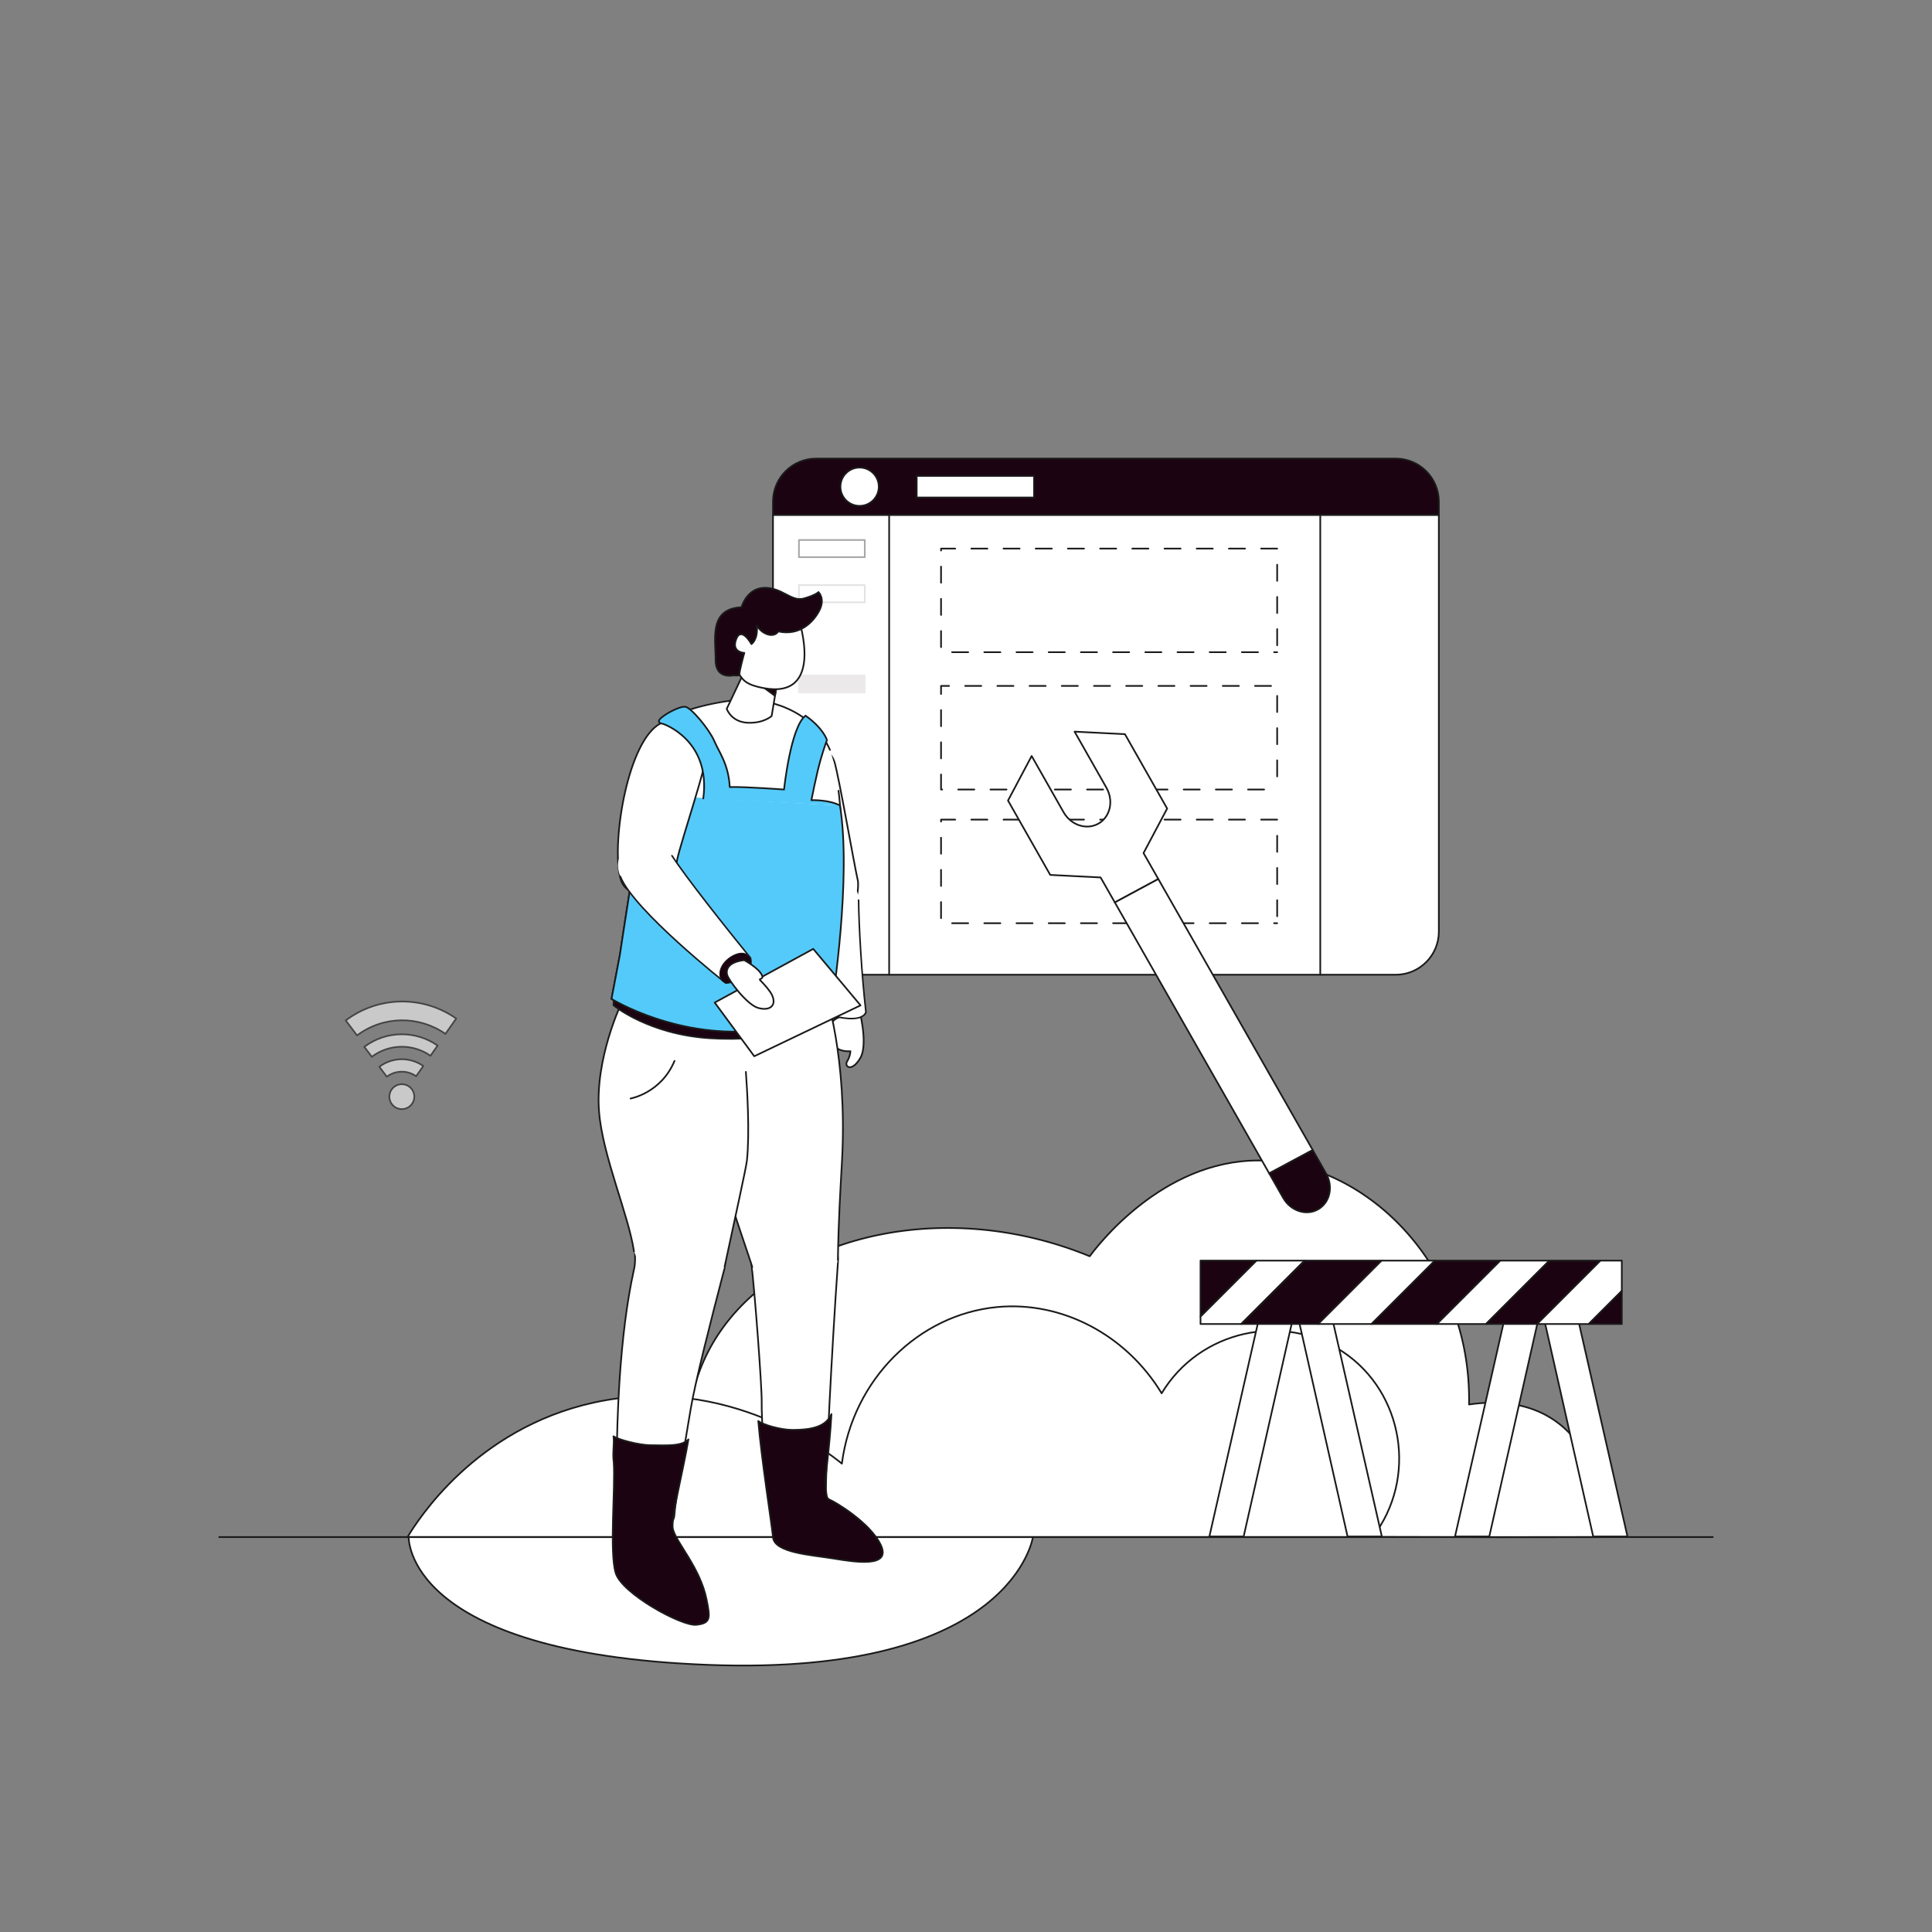  <svg xmlns="http://www.w3.org/2000/svg" xmlns:xlink="http://www.w3.org/1999/xlink" viewBox="0 0 1200 1200" width="1200" height="1200" preserveAspectRatio="xMidYMid meet" style="width: 100%; height: 100%; transform: translate3d(0px, 0px, 0px); content-visibility: visible;" id="Website Maintenance"><rect x="0" y="0" width="1200" height="1200" fill="#808080" stroke="none"/><defs><clipPath id="__lottie_element_2"><rect width="1200" height="1200" x="0" y="0"/></clipPath><clipPath id="__lottie_element_4"><path d="M0,0 L1200,0 L1200,1200 L0,1200z"/></clipPath><clipPath id="__lottie_element_8"><path d="M0,0 L546,0 L546,842 L0,842z"/></clipPath></defs><g clip-path="url(#__lottie_element_2)"><g clip-path="url(#__lottie_element_4)" transform="matrix(1,0,0,1,0,0)" opacity="1" style="display: block;"><g transform="matrix(1,0,0,1,0,0)" opacity="1" style="display: block;"><g opacity="1" transform="matrix(1,0,0,1,686.901,462.607)"><path fill="rgb(255,255,255)" fill-opacity="1" d=" M-206.788,-142.818 C-206.788,-142.818 -206.788,116.039 -206.788,116.039 C-206.788,130.829 -194.799,142.818 -180.01,142.818 C-180.01,142.818 180.008,142.818 180.008,142.818 C194.797,142.818 206.787,130.829 206.787,116.039 C206.787,116.039 206.787,-142.818 206.787,-142.818 C206.787,-142.818 -206.788,-142.818 -206.788,-142.818z"/><path stroke-linecap="round" stroke-linejoin="round" fill-opacity="0" stroke="rgb(26,26,26)" stroke-opacity="1" stroke-width="1.042" d=" M-206.788,-142.818 C-206.788,-142.818 -206.788,116.039 -206.788,116.039 C-206.788,130.829 -194.799,142.818 -180.01,142.818 C-180.01,142.818 180.008,142.818 180.008,142.818 C194.797,142.818 206.787,130.829 206.787,116.039 C206.787,116.039 206.787,-142.818 206.787,-142.818 C206.787,-142.818 -206.788,-142.818 -206.788,-142.818z"/></g><g opacity="1" transform="matrix(1,0,0,1,0,0)"><path fill="rgb(255,255,255)" fill-opacity="1" d=" M552.267,319.79 C552.267,319.79 552.267,605.425 552.267,605.425"/><path stroke-linecap="round" stroke-linejoin="round" fill-opacity="0" stroke="rgb(26,26,26)" stroke-opacity="1" stroke-width="1.042" d=" M552.267,319.79 C552.267,319.79 552.267,605.425 552.267,605.425"/></g><g opacity="1" transform="matrix(1,0,0,1,0,0)"><path fill="rgb(255,255,255)" fill-opacity="1" d=" M820.049,319.79 C820.049,319.79 820.049,605.425 820.049,605.425"/><path stroke-linecap="round" stroke-linejoin="round" fill-opacity="0" stroke="rgb(26,26,26)" stroke-opacity="1" stroke-width="1.042" d=" M820.049,319.79 C820.049,319.79 820.049,605.425 820.049,605.425"/></g><g opacity="1" transform="matrix(1,0,0,1,686.901,302.31)"><path fill="rgb(28,3,17)" fill-opacity="1" d=" M206.787,9.298 C206.787,-5.491 194.798,-17.48 180.009,-17.48 C180.009,-17.48 -180.009,-17.48 -180.009,-17.48 C-194.798,-17.48 -206.788,-5.491 -206.788,9.298 C-206.788,9.298 -206.788,17.48 -206.788,17.48 C-206.788,17.48 206.787,17.48 206.787,17.48 C206.787,17.48 206.787,9.298 206.787,9.298z"/><path stroke-linecap="round" stroke-linejoin="round" fill-opacity="0" stroke="rgb(26,26,26)" stroke-opacity="1" stroke-width="1.042" d=" M206.787,9.298 C206.787,-5.491 194.798,-17.48 180.009,-17.48 C180.009,-17.48 -180.009,-17.48 -180.009,-17.48 C-194.798,-17.48 -206.788,-5.491 -206.788,9.298 C-206.788,9.298 -206.788,17.48 -206.788,17.48 C-206.788,17.48 206.787,17.48 206.787,17.48 C206.787,17.48 206.787,9.298 206.787,9.298z"/></g><g opacity="1" transform="matrix(1,0,0,1,533.918,302.31)"><path fill="rgb(255,255,255)" fill-opacity="1" d=" M11.901,0 C11.901,-6.573 6.572,-11.901 0,-11.901 C-6.574,-11.901 -11.902,-6.573 -11.902,0 C-11.902,6.573 -6.574,11.901 0,11.901 C6.572,11.901 11.901,6.573 11.901,0z"/><path stroke-linecap="round" stroke-linejoin="round" fill-opacity="0" stroke="rgb(26,26,26)" stroke-opacity="1" stroke-width="1.042" d=" M11.901,0 C11.901,-6.573 6.572,-11.901 0,-11.901 C-6.574,-11.901 -11.902,-6.573 -11.902,0 C-11.902,6.573 -6.574,11.901 0,11.901 C6.572,11.901 11.901,6.573 11.901,0z"/></g><g opacity="1" transform="matrix(1,0,0,1,605.823,302.31)"><path fill="rgb(255,255,255)" fill-opacity="1" d=" M36.448,6.694 C36.448,6.694 -36.448,6.694 -36.448,6.694 C-36.448,6.694 -36.448,-6.694 -36.448,-6.694 C-36.448,-6.694 36.448,-6.694 36.448,-6.694 C36.448,-6.694 36.448,6.694 36.448,6.694z"/><path stroke-linecap="round" stroke-linejoin="round" fill-opacity="0" stroke="rgb(26,26,26)" stroke-opacity="1" stroke-width="1.042" d=" M36.448,6.694 C36.448,6.694 -36.448,6.694 -36.448,6.694 C-36.448,6.694 -36.448,-6.694 -36.448,-6.694 C-36.448,-6.694 36.448,-6.694 36.448,-6.694 C36.448,-6.694 36.448,6.694 36.448,6.694z"/></g></g><g transform="matrix(1,0,0,1,0,0)" opacity="1" style="display: block;"><g opacity="0.379" transform="matrix(1,0,0,1,516.687,340.741)"><path fill="rgb(255,255,255)" fill-opacity="1" d=" M20.456,5.331 C20.456,5.331 -20.456,5.331 -20.456,5.331 C-20.456,5.331 -20.456,-5.331 -20.456,-5.331 C-20.456,-5.331 20.456,-5.331 20.456,-5.331 C20.456,-5.331 20.456,5.331 20.456,5.331z"/><path stroke-linecap="round" stroke-linejoin="round" fill-opacity="0" stroke="rgb(26,26,26)" stroke-opacity="1" stroke-width="1.042" d=" M20.456,5.331 C20.456,5.331 -20.456,5.331 -20.456,5.331 C-20.456,5.331 -20.456,-5.331 -20.456,-5.331 C-20.456,-5.331 20.456,-5.331 20.456,-5.331 C20.456,-5.331 20.456,5.331 20.456,5.331z"/></g><g opacity="0.122" transform="matrix(1,0,0,1,516.687,368.759)"><path fill="rgb(255,255,255)" fill-opacity="1" d=" M20.456,5.331 C20.456,5.331 -20.456,5.331 -20.456,5.331 C-20.456,5.331 -20.456,-5.331 -20.456,-5.331 C-20.456,-5.331 20.456,-5.331 20.456,-5.331 C20.456,-5.331 20.456,5.331 20.456,5.331z"/><path stroke-linecap="round" stroke-linejoin="round" fill-opacity="0" stroke="rgb(26,26,26)" stroke-opacity="1" stroke-width="1.042" d=" M20.456,5.331 C20.456,5.331 -20.456,5.331 -20.456,5.331 C-20.456,5.331 -20.456,-5.331 -20.456,-5.331 C-20.456,-5.331 20.456,-5.331 20.456,-5.331 C20.456,-5.331 20.456,5.331 20.456,5.331z"/></g><g opacity="0.001" transform="matrix(1,0,0,1,516.687,396.777)"><path fill="rgb(255,255,255)" fill-opacity="1" d=" M20.456,5.331 C20.456,5.331 -20.456,5.331 -20.456,5.331 C-20.456,5.331 -20.456,-5.331 -20.456,-5.331 C-20.456,-5.331 20.456,-5.331 20.456,-5.331 C20.456,-5.331 20.456,5.331 20.456,5.331z"/><path stroke-linecap="round" stroke-linejoin="round" fill-opacity="0" stroke="rgb(26,26,26)" stroke-opacity="1" stroke-width="1.042" d=" M20.456,5.331 C20.456,5.331 -20.456,5.331 -20.456,5.331 C-20.456,5.331 -20.456,-5.331 -20.456,-5.331 C-20.456,-5.331 20.456,-5.331 20.456,-5.331 C20.456,-5.331 20.456,5.331 20.456,5.331z"/></g><g opacity="0.087" transform="matrix(1,0,0,1,516.687,424.795)"><path fill="rgb(28,3,17)" fill-opacity="1" d=" M20.456,5.331 C20.456,5.331 -20.456,5.331 -20.456,5.331 C-20.456,5.331 -20.456,-5.331 -20.456,-5.331 C-20.456,-5.331 20.456,-5.331 20.456,-5.331 C20.456,-5.331 20.456,5.331 20.456,5.331z"/><path stroke-linecap="round" stroke-linejoin="round" fill-opacity="0" stroke="rgb(26,26,26)" stroke-opacity="1" stroke-width="1.042" d=" M20.456,5.331 C20.456,5.331 -20.456,5.331 -20.456,5.331 C-20.456,5.331 -20.456,-5.331 -20.456,-5.331 C-20.456,-5.331 20.456,-5.331 20.456,-5.331 C20.456,-5.331 20.456,5.331 20.456,5.331z"/></g></g><g transform="matrix(1,0,0,1,0,0)" opacity="1" style="display: block;"><g opacity="1" transform="matrix(1,0,0,1,688.885,372.912)"><path stroke-linecap="round" stroke-linejoin="round" fill-opacity="0" stroke-dasharray=" 10" stroke-dashoffset="8.094" stroke="rgb(26,26,26)" stroke-opacity="1" stroke-width="1.042" d=" M104.385,32.171 C104.385,32.171 -104.385,32.171 -104.385,32.171 C-104.385,32.171 -104.385,-32.171 -104.385,-32.171 C-104.385,-32.171 104.385,-32.171 104.385,-32.171 C104.385,-32.171 104.385,32.171 104.385,32.171z"/></g><g opacity="1" transform="matrix(1,0,0,1,688.885,458.206)"><path stroke-linecap="round" stroke-linejoin="round" fill-opacity="0" stroke-dasharray=" 10" stroke-dashoffset="-8.094" stroke="rgb(26,26,26)" stroke-opacity="1" stroke-width="1.042" d=" M104.385,32.171 C104.385,32.171 -104.385,32.171 -104.385,32.171 C-104.385,32.171 -104.385,-32.171 -104.385,-32.171 C-104.385,-32.171 104.385,-32.171 104.385,-32.171 C104.385,-32.171 104.385,32.171 104.385,32.171z"/></g><g opacity="1" transform="matrix(1,0,0,1,688.885,541.251)"><path stroke-linecap="round" stroke-linejoin="round" fill-opacity="0" stroke-dasharray=" 10" stroke-dashoffset="8.094" stroke="rgb(26,26,26)" stroke-opacity="1" stroke-width="1.042" d=" M104.385,32.171 C104.385,32.171 -104.385,32.171 -104.385,32.171 C-104.385,32.171 -104.385,-32.171 -104.385,-32.171 C-104.385,-32.171 104.385,-32.171 104.385,-32.171 C104.385,-32.171 104.385,32.171 104.385,32.171z"/></g></g><g transform="matrix(1,0,0,1,0,0)" opacity="1" style="display: block;"><g opacity="1" transform="matrix(1,0,0,1,446.02,997.792)"><path fill="rgb(255,255,255)" fill-opacity="1" d=" M-192.193,-43.458 C-192.193,-43.458 195.63,-43.458 195.63,-43.458 C195.63,-43.458 183.599,43.458 -6.015,36.289 C-195.63,29.121 -192.193,-43.458 -192.193,-43.458z"/><path stroke-linecap="round" stroke-linejoin="round" fill-opacity="0" stroke="rgb(26,26,26)" stroke-opacity="1" stroke-width="1.042" d=" M-192.193,-43.458 C-192.193,-43.458 195.63,-43.458 195.63,-43.458 C195.63,-43.458 183.599,43.458 -6.015,36.289 C-195.63,29.121 -192.193,-43.458 -192.193,-43.458z"/></g><g opacity="1" transform="matrix(1,0,0,1,704.415,837.941)"><path fill="rgb(255,255,255)" fill-opacity="1" d=" M-266.917,115.219 C-270.513,106.126 -295.101,40.773 -254.98,-13.867 C-212.827,-71.275 -116.018,-94.008 -27.555,-57.644 C-23.491,-63.21 17.25,-117.316 77.363,-117.136 C142.059,-116.944 209.613,-53.927 208.038,34.4 C280.2,23.982 295.101,90.376 289.656,116.754 C136.783,117.316 -114.043,114.658 -266.917,115.219z"/><path stroke-linecap="round" stroke-linejoin="round" fill-opacity="0" stroke="rgb(26,26,26)" stroke-opacity="1" stroke-width="1.042" d=" M-266.917,115.219 C-270.513,106.126 -295.101,40.773 -254.98,-13.867 C-212.827,-71.275 -116.018,-94.008 -27.555,-57.644 C-23.491,-63.21 17.25,-117.316 77.363,-117.136 C142.059,-116.944 209.613,-53.927 208.038,34.4 C280.2,23.982 295.101,90.376 289.656,116.754 C136.783,117.316 -114.043,114.658 -266.917,115.219z"/></g><g opacity="1" transform="matrix(1,0,0,1,566.866,881.358)"><path fill="rgb(255,255,255)" fill-opacity="1" d=" M-313.747,73.337 C-313.747,73.337 285.697,73.337 285.697,73.337 C313.746,36.862 304.932,-16.283 267.565,-41.497 C230.421,-66.561 178.192,-55.164 154.655,-15.947 C132.577,-52.338 92.666,-73.337 52.458,-69.518 C3.81,-64.898 -37.181,-24.715 -43.969,27.733 C-51.615,21.421 -114.342,-28.577 -198.089,-10.179 C-271.788,6.013 -307.681,63.292 -313.747,73.337z"/><path stroke-linecap="round" stroke-linejoin="round" fill-opacity="0" stroke="rgb(26,26,26)" stroke-opacity="1" stroke-width="1.042" d=" M-313.747,73.337 C-313.747,73.337 285.697,73.337 285.697,73.337 C313.746,36.862 304.932,-16.283 267.565,-41.497 C230.421,-66.561 178.192,-55.164 154.655,-15.947 C132.577,-52.338 92.666,-73.337 52.458,-69.518 C3.81,-64.898 -37.181,-24.715 -43.969,27.733 C-51.615,21.421 -114.342,-28.577 -198.089,-10.179 C-271.788,6.013 -307.681,63.292 -313.747,73.337z"/></g><g opacity="1" transform="matrix(1,0,0,1,0,0)"><path stroke-linecap="round" stroke-linejoin="round" fill-opacity="0" stroke="rgb(26,26,26)" stroke-opacity="1" stroke-width="1.042" d=" M136.15,954.695 C136.15,954.695 1063.85,954.695 1063.85,954.695"/></g></g><g transform="matrix(1,0,0,1,0,0)" opacity="1" style="display: block;"><g opacity="1" transform="matrix(1,0,0,1,777.403,885.281)"><path fill="rgb(255,255,255)" fill-opacity="1" d=" M5.175,-69.052 C5.175,-69.052 -26.229,69.052 -26.229,69.052 C-26.229,69.052 -4.941,69.052 -4.941,69.052 C-4.941,69.052 26.229,-69.052 26.229,-69.052 C26.229,-69.052 5.175,-69.052 5.175,-69.052z"/><path stroke-linecap="round" stroke-linejoin="round" fill-opacity="0" stroke="rgb(26,26,26)" stroke-opacity="1" stroke-width="1.042" d=" M5.175,-69.052 C5.175,-69.052 -26.229,69.052 -26.229,69.052 C-26.229,69.052 -4.941,69.052 -4.941,69.052 C-4.941,69.052 26.229,-69.052 26.229,-69.052 C26.229,-69.052 5.175,-69.052 5.175,-69.052z"/></g><g opacity="1" transform="matrix(1,0,0,1,929.97,885.281)"><path fill="rgb(255,255,255)" fill-opacity="1" d=" M5.176,-69.052 C5.176,-69.052 -26.229,69.052 -26.229,69.052 C-26.229,69.052 -4.94,69.052 -4.94,69.052 C-4.94,69.052 26.229,-69.052 26.229,-69.052 C26.229,-69.052 5.176,-69.052 5.176,-69.052z"/><path stroke-linecap="round" stroke-linejoin="round" fill-opacity="0" stroke="rgb(26,26,26)" stroke-opacity="1" stroke-width="1.042" d=" M5.176,-69.052 C5.176,-69.052 -26.229,69.052 -26.229,69.052 C-26.229,69.052 -4.94,69.052 -4.94,69.052 C-4.94,69.052 26.229,-69.052 26.229,-69.052 C26.229,-69.052 5.176,-69.052 5.176,-69.052z"/></g><g opacity="1" transform="matrix(1,0,0,1,984.615,885.281)"><path fill="rgb(255,255,255)" fill-opacity="1" d=" M-5.176,-69.052 C-5.176,-69.052 26.229,69.052 26.229,69.052 C26.229,69.052 4.94,69.052 4.94,69.052 C4.94,69.052 -26.229,-69.052 -26.229,-69.052 C-26.229,-69.052 -5.176,-69.052 -5.176,-69.052z"/><path stroke-linecap="round" stroke-linejoin="round" fill-opacity="0" stroke="rgb(26,26,26)" stroke-opacity="1" stroke-width="1.042" d=" M-5.176,-69.052 C-5.176,-69.052 26.229,69.052 26.229,69.052 C26.229,69.052 4.94,69.052 4.94,69.052 C4.94,69.052 -26.229,-69.052 -26.229,-69.052 C-26.229,-69.052 -5.176,-69.052 -5.176,-69.052z"/></g><g opacity="1" transform="matrix(1,0,0,1,832.048,885.281)"><path fill="rgb(255,255,255)" fill-opacity="1" d=" M-5.176,-69.052 C-5.176,-69.052 26.229,69.052 26.229,69.052 C26.229,69.052 4.94,69.052 4.94,69.052 C4.94,69.052 -26.229,-69.052 -26.229,-69.052 C-26.229,-69.052 -5.176,-69.052 -5.176,-69.052z"/><path stroke-linecap="round" stroke-linejoin="round" fill-opacity="0" stroke="rgb(26,26,26)" stroke-opacity="1" stroke-width="1.042" d=" M-5.176,-69.052 C-5.176,-69.052 26.229,69.052 26.229,69.052 C26.229,69.052 4.94,69.052 4.94,69.052 C4.94,69.052 -26.229,-69.052 -26.229,-69.052 C-26.229,-69.052 -5.176,-69.052 -5.176,-69.052z"/></g><g opacity="1" transform="matrix(1,0,0,1,763.053,800.387)"><path fill="rgb(28,3,17)" fill-opacity="1" d=" M-17.386,-17.387 C-17.386,-17.387 -17.386,17.387 -17.386,17.387 C-17.386,17.387 17.386,-17.387 17.386,-17.387 C17.386,-17.387 -17.386,-17.387 -17.386,-17.387z"/><path stroke-linecap="round" stroke-linejoin="round" fill-opacity="0" stroke="rgb(26,26,26)" stroke-opacity="1" stroke-width="1.042" d=" M-17.386,-17.387 C-17.386,-17.387 -17.386,17.387 -17.386,17.387 C-17.386,17.387 17.386,-17.387 17.386,-17.387 C17.386,-17.387 -17.386,-17.387 -17.386,-17.387z"/></g><g opacity="1" transform="matrix(1,0,0,1,778.001,802.687)"><path fill="rgb(255,255,255)" fill-opacity="1" d=" M2.44,-19.687 C2.44,-19.687 -32.333,15.088 -32.333,15.088 C-32.333,15.088 -32.333,19.687 -32.333,19.687 C-32.333,19.687 -7.039,19.687 -7.039,19.687 C-7.039,19.687 32.333,-19.687 32.333,-19.687 C32.333,-19.687 2.44,-19.687 2.44,-19.687z"/><path stroke-linecap="round" stroke-linejoin="round" fill-opacity="0" stroke="rgb(26,26,26)" stroke-opacity="1" stroke-width="1.042" d=" M2.44,-19.687 C2.44,-19.687 -32.333,15.088 -32.333,15.088 C-32.333,15.088 -32.333,19.687 -32.333,19.687 C-32.333,19.687 -7.039,19.687 -7.039,19.687 C-7.039,19.687 32.333,-19.687 32.333,-19.687 C32.333,-19.687 2.44,-19.687 2.44,-19.687z"/></g><g opacity="1" transform="matrix(1,0,0,1,814.527,802.687)"><path fill="rgb(28,3,17)" fill-opacity="1" d=" M-4.193,-19.687 C-4.193,-19.687 -43.565,19.687 -43.565,19.687 C-43.565,19.687 4.193,19.687 4.193,19.687 C4.193,19.687 43.565,-19.687 43.565,-19.687 C43.565,-19.687 -4.193,-19.687 -4.193,-19.687z"/><path stroke-linecap="round" stroke-linejoin="round" fill-opacity="0" stroke="rgb(26,26,26)" stroke-opacity="1" stroke-width="1.042" d=" M-4.193,-19.687 C-4.193,-19.687 -43.565,19.687 -43.565,19.687 C-43.565,19.687 4.193,19.687 4.193,19.687 C4.193,19.687 43.565,-19.687 43.565,-19.687 C43.565,-19.687 -4.193,-19.687 -4.193,-19.687z"/></g><g opacity="1" transform="matrix(1,0,0,1,854.993,802.687)"><path fill="rgb(255,255,255)" fill-opacity="1" d=" M3.099,-19.687 C3.099,-19.687 -36.273,19.687 -36.273,19.687 C-36.273,19.687 -3.1,19.687 -3.1,19.687 C-3.1,19.687 36.273,-19.687 36.273,-19.687 C36.273,-19.687 3.099,-19.687 3.099,-19.687z"/><path stroke-linecap="round" stroke-linejoin="round" fill-opacity="0" stroke="rgb(26,26,26)" stroke-opacity="1" stroke-width="1.042" d=" M3.099,-19.687 C3.099,-19.687 -36.273,19.687 -36.273,19.687 C-36.273,19.687 -3.1,19.687 -3.1,19.687 C-3.1,19.687 36.273,-19.687 36.273,-19.687 C36.273,-19.687 3.099,-19.687 3.099,-19.687z"/></g><g opacity="1" transform="matrix(1,0,0,1,927.357,802.687)"><path fill="rgb(255,255,255)" fill-opacity="1" d=" M4.376,-19.687 C4.376,-19.687 -34.997,19.687 -34.997,19.687 C-34.997,19.687 -4.374,19.687 -4.374,19.687 C-4.374,19.687 34.997,-19.687 34.997,-19.687 C34.997,-19.687 4.376,-19.687 4.376,-19.687z"/><path stroke-linecap="round" stroke-linejoin="round" fill-opacity="0" stroke="rgb(26,26,26)" stroke-opacity="1" stroke-width="1.042" d=" M4.376,-19.687 C4.376,-19.687 -34.997,19.687 -34.997,19.687 C-34.997,19.687 -4.374,19.687 -4.374,19.687 C-4.374,19.687 34.997,-19.687 34.997,-19.687 C34.997,-19.687 4.376,-19.687 4.376,-19.687z"/></g><g opacity="1" transform="matrix(1,0,0,1,958.527,802.687)"><path fill="rgb(28,3,17)" fill-opacity="1" d=" M35.545,-19.687 C35.545,-19.687 3.828,-19.687 3.828,-19.687 C3.828,-19.687 -35.544,19.687 -35.544,19.687 C-35.544,19.687 -3.827,19.687 -3.827,19.687 C-3.827,19.687 35.545,-19.687 35.545,-19.687z"/><path stroke-linecap="round" stroke-linejoin="round" fill-opacity="0" stroke="rgb(26,26,26)" stroke-opacity="1" stroke-width="1.042" d=" M35.545,-19.687 C35.545,-19.687 3.828,-19.687 3.828,-19.687 C3.828,-19.687 -35.544,19.687 -35.544,19.687 C-35.544,19.687 -3.827,19.687 -3.827,19.687 C-3.827,19.687 35.545,-19.687 35.545,-19.687z"/></g><g opacity="1" transform="matrix(1,0,0,1,981.014,802.687)"><path fill="rgb(255,255,255)" fill-opacity="1" d=" M26.315,-19.687 C26.315,-19.687 13.057,-19.687 13.057,-19.687 C13.057,-19.687 -26.315,19.687 -26.315,19.687 C-26.315,19.687 5.766,19.687 5.766,19.687 C5.766,19.687 26.315,-0.862 26.315,-0.862 C26.315,-0.862 26.315,-19.687 26.315,-19.687z"/><path stroke-linecap="round" stroke-linejoin="round" fill-opacity="0" stroke="rgb(26,26,26)" stroke-opacity="1" stroke-width="1.042" d=" M26.315,-19.687 C26.315,-19.687 13.057,-19.687 13.057,-19.687 C13.057,-19.687 -26.315,19.687 -26.315,19.687 C-26.315,19.687 5.766,19.687 5.766,19.687 C5.766,19.687 26.315,-0.862 26.315,-0.862 C26.315,-0.862 26.315,-19.687 26.315,-19.687z"/></g><g opacity="1" transform="matrix(1,0,0,1,997.054,812.099)"><path fill="rgb(28,3,17)" fill-opacity="1" d=" M10.274,-10.274 C10.274,-10.274 -10.274,10.274 -10.274,10.274 C-10.274,10.274 10.274,10.274 10.274,10.274 C10.274,10.274 10.274,-10.274 10.274,-10.274z"/><path stroke-linecap="round" stroke-linejoin="round" fill-opacity="0" stroke="rgb(26,26,26)" stroke-opacity="1" stroke-width="1.042" d=" M10.274,-10.274 C10.274,-10.274 -10.274,10.274 -10.274,10.274 C-10.274,10.274 10.274,10.274 10.274,10.274 C10.274,10.274 10.274,-10.274 10.274,-10.274z"/></g><g opacity="1" transform="matrix(1,0,0,1,891.813,802.687)"><path fill="rgb(28,3,17)" fill-opacity="1" d=" M-0.546,-19.687 C-0.546,-19.687 -39.919,19.687 -39.919,19.687 C-39.919,19.687 0.547,19.687 0.547,19.687 C0.547,19.687 39.919,-19.687 39.919,-19.687 C39.919,-19.687 -0.546,-19.687 -0.546,-19.687z"/><path stroke-linecap="round" stroke-linejoin="round" fill-opacity="0" stroke="rgb(26,26,26)" stroke-opacity="1" stroke-width="1.042" d=" M-0.546,-19.687 C-0.546,-19.687 -39.919,19.687 -39.919,19.687 C-39.919,19.687 0.547,19.687 0.547,19.687 C0.547,19.687 39.919,-19.687 39.919,-19.687 C39.919,-19.687 -0.546,-19.687 -0.546,-19.687z"/></g></g><g transform="matrix(1,0,0,1,0,0)" opacity="1" style="display: block;"><g opacity="0.577" transform="matrix(1,0,0,1,249.051,630.666)"><path fill="rgb(255,255,255)" fill-opacity="1" d=" M34.31,1.959 C34.31,1.959 27.611,11.518 27.611,11.518 C11.488,0.207 -10.694,-0.02 -27.288,12.473 C-27.288,12.473 -34.309,3.147 -34.309,3.147 C-13.568,-12.473 14.158,-12.186 34.31,1.959z"/><path stroke-linecap="round" stroke-linejoin="round" fill-opacity="0" stroke="rgb(26,26,26)" stroke-opacity="1" stroke-width="1.042" d=" M34.31,1.959 C34.31,1.959 27.611,11.518 27.611,11.518 C11.488,0.207 -10.694,-0.02 -27.288,12.473 C-27.288,12.473 -34.309,3.147 -34.309,3.147 C-13.568,-12.473 14.158,-12.186 34.31,1.959z"/></g><g opacity="0.577" transform="matrix(1,0,0,1,249.051,648.122)"><path fill="rgb(255,255,255)" fill-opacity="1" d=" M22.771,1.299 C22.771,1.299 18.324,7.643 18.324,7.643 C7.624,0.137 -7.098,-0.013 -18.111,8.277 C-18.111,8.277 -22.77,2.088 -22.77,2.088 C-9.004,-8.278 9.397,-8.088 22.771,1.299z"/><path stroke-linecap="round" stroke-linejoin="round" fill-opacity="0" stroke="rgb(26,26,26)" stroke-opacity="1" stroke-width="1.042" d=" M22.771,1.299 C22.771,1.299 18.324,7.643 18.324,7.643 C7.624,0.137 -7.098,-0.013 -18.111,8.277 C-18.111,8.277 -22.77,2.088 -22.77,2.088 C-9.004,-8.278 9.397,-8.088 22.771,1.299z"/></g><g opacity="0.577" transform="matrix(1,0,0,1,249.265,662.575)"><path fill="rgb(255,255,255)" fill-opacity="1" d=" M13.663,-0.461 C13.663,-0.461 9.212,5.891 9.212,5.891 C3.864,2.134 -3.497,2.06 -9.003,6.206 C-9.003,6.206 -13.663,0.015 -13.663,0.015 C-5.403,-6.205 5.639,-6.091 13.663,-0.461z"/><path stroke-linecap="round" stroke-linejoin="round" fill-opacity="0" stroke="rgb(26,26,26)" stroke-opacity="1" stroke-width="1.042" d=" M13.663,-0.461 C13.663,-0.461 9.212,5.891 9.212,5.891 C3.864,2.134 -3.497,2.06 -9.003,6.206 C-9.003,6.206 -13.663,0.015 -13.663,0.015 C-5.403,-6.205 5.639,-6.091 13.663,-0.461z"/></g><g opacity="0.577" transform="matrix(1,0,0,1,249.442,680.921)"><path fill="rgb(255,255,255)" fill-opacity="1" d=" M7.55,2.505 C7.089,4.017 6.163,5.401 4.802,6.426 C3.441,7.45 1.855,7.96 0.275,7.984 C-2.119,8.026 -4.496,6.957 -6.047,4.897 C-6.55,4.229 -6.928,3.508 -7.185,2.758 C-8.251,-0.331 -7.273,-3.879 -4.52,-5.952 C-4.52,-5.952 -4.518,-5.952 -4.518,-5.952 C-1.765,-8.025 1.916,-7.986 4.59,-6.109 C5.238,-5.655 5.828,-5.094 6.331,-4.425 C7.882,-2.365 8.251,0.215 7.55,2.505z"/><path stroke-linecap="round" stroke-linejoin="round" fill-opacity="0" stroke="rgb(26,26,26)" stroke-opacity="1" stroke-width="1.042" d=" M7.55,2.505 C7.089,4.017 6.163,5.401 4.802,6.426 C3.441,7.45 1.855,7.96 0.275,7.984 C-2.119,8.026 -4.496,6.957 -6.047,4.897 C-6.55,4.229 -6.928,3.508 -7.185,2.758 C-8.251,-0.331 -7.273,-3.879 -4.52,-5.952 C-4.52,-5.952 -4.518,-5.952 -4.518,-5.952 C-1.765,-8.025 1.916,-7.986 4.59,-6.109 C5.238,-5.655 5.828,-5.094 6.331,-4.425 C7.882,-2.365 8.251,0.215 7.55,2.505z"/></g></g><g transform="matrix(1,0.025,-0.025,1,18.926,-20.1)" opacity="1" style="display: block;"><g opacity="1" transform="matrix(1,0,0,1,669.168,510.73)"><path fill="rgb(255,255,255)" fill-opacity="1" d=" M35.476,21.615 C35.476,21.615 49.456,-6.398 49.456,-6.398 C49.456,-6.398 22.096,-51.907 22.096,-51.907 C22.096,-51.907 -9.203,-52.698 -9.203,-52.698 C-9.203,-52.698 11.454,-18.339 11.454,-18.339 C12.782,-16.131 13.591,-13.766 13.914,-11.411 C14.762,-5.239 12.268,0.871 7.021,4.027 C1.768,7.184 -4.795,6.518 -9.848,2.874 C-11.776,1.485 -13.485,-0.339 -14.813,-2.547 C-14.813,-2.547 -35.469,-36.906 -35.469,-36.906 C-35.469,-36.906 -49.456,-8.889 -49.456,-8.889 C-49.456,-8.889 -22.094,36.619 -22.094,36.619 C-22.094,36.619 9.208,37.407 9.208,37.407 C9.208,37.407 18.433,52.698 18.433,52.698 C18.433,52.698 45.052,37.488 45.052,37.488 C45.052,37.488 35.476,21.615 35.476,21.615z"/><path stroke-linecap="round" stroke-linejoin="round" fill-opacity="0" stroke="rgb(26,26,26)" stroke-opacity="1" stroke-width="1.042" d=" M35.476,21.615 C35.476,21.615 49.456,-6.398 49.456,-6.398 C49.456,-6.398 22.096,-51.907 22.096,-51.907 C22.096,-51.907 -9.203,-52.698 -9.203,-52.698 C-9.203,-52.698 11.454,-18.339 11.454,-18.339 C12.782,-16.131 13.591,-13.766 13.914,-11.411 C14.762,-5.239 12.268,0.871 7.021,4.027 C1.768,7.184 -4.795,6.518 -9.848,2.874 C-11.776,1.485 -13.485,-0.339 -14.813,-2.547 C-14.813,-2.547 -35.469,-36.906 -35.469,-36.906 C-35.469,-36.906 -49.456,-8.889 -49.456,-8.889 C-49.456,-8.889 -22.094,36.619 -22.094,36.619 C-22.094,36.619 9.208,37.407 9.208,37.407 C9.208,37.407 18.433,52.698 18.433,52.698 C18.433,52.698 45.052,37.488 45.052,37.488 C45.052,37.488 35.476,21.615 35.476,21.615z"/></g><g opacity="1" transform="matrix(1,0,0,1,750.945,638.722)"><path fill="rgb(255,255,255)" fill-opacity="1" d=" M-36.724,-90.504 C-36.724,-90.504 -63.343,-75.294 -63.343,-75.294 C-63.343,-75.294 36.691,90.504 36.691,90.504 C36.691,90.504 63.343,75.35 63.343,75.35 C63.343,75.35 -36.724,-90.504 -36.724,-90.504z"/><path stroke-linecap="round" stroke-linejoin="round" fill-opacity="0" stroke="rgb(26,26,26)" stroke-opacity="1" stroke-width="1.042" d=" M-36.724,-90.504 C-36.724,-90.504 -63.343,-75.294 -63.343,-75.294 C-63.343,-75.294 36.691,90.504 36.691,90.504 C36.691,90.504 63.343,75.35 63.343,75.35 C63.343,75.35 -36.724,-90.504 -36.724,-90.504z"/></g><g opacity="1" transform="matrix(1,0,0,1,807.696,734.617)"><path fill="rgb(28,3,17)" fill-opacity="1" d=" M6.592,-20.545 C6.592,-20.545 -20.06,-5.391 -20.06,-5.391 C-20.06,-5.391 -11.012,9.608 -11.012,9.608 C-6.208,17.598 3.565,20.545 10.822,16.182 C18.074,11.821 20.06,1.806 15.256,-6.185 C15.256,-6.185 6.592,-20.545 6.592,-20.545z"/><path stroke-linecap="round" stroke-linejoin="round" fill-opacity="0" stroke="rgb(26,26,26)" stroke-opacity="1" stroke-width="1.042" d=" M6.592,-20.545 C6.592,-20.545 -20.06,-5.391 -20.06,-5.391 C-20.06,-5.391 -11.012,9.608 -11.012,9.608 C-6.208,17.598 3.565,20.545 10.822,16.182 C18.074,11.821 20.06,1.806 15.256,-6.185 C15.256,-6.185 6.592,-20.545 6.592,-20.545z"/></g></g></g><g clip-path="url(#__lottie_element_8)" transform="matrix(1,0,0,1,183,233)" opacity="1" style="display: block;"><g transform="matrix(-0.535,0.845,-0.845,-0.535,1051.474,171.738)" opacity="1" style="display: block;"><g opacity="1" transform="matrix(1,0,0,1,579.824,470.631)"><path fill="rgb(255,255,255)" fill-opacity="1" d=" M-18.475,3.822 C-18.475,3.822 -2.514,-13.881 7.981,-14.191 C18.475,-14.5 17.825,-8.43 13.994,-8.375 C10.163,-8.32 7.598,-6.72 7.598,-6.72 C7.598,-6.72 14.154,1.251 7.615,7.875 C1.076,14.5 -3.372,12.67 -6.497,10.487 C-7.396,12.362 -9.924,14.246 -9.924,14.246 C-9.924,14.246 -18.475,3.822 -18.475,3.822z"/><path stroke-linecap="round" stroke-linejoin="round" fill-opacity="0" stroke="rgb(26,26,26)" stroke-opacity="1" stroke-width="1.042" d=" M-18.475,3.822 C-18.475,3.822 -2.514,-13.881 7.981,-14.191 C18.475,-14.5 17.825,-8.43 13.994,-8.375 C10.163,-8.32 7.598,-6.72 7.598,-6.72 C7.598,-6.72 14.154,1.251 7.615,7.875 C1.076,14.5 -3.372,12.67 -6.497,10.487 C-7.396,12.362 -9.924,14.246 -9.924,14.246 C-9.924,14.246 -18.475,3.822 -18.475,3.822z"/></g></g><g transform="matrix(0.938,0.346,-0.346,0.938,48.822,-347.755)" opacity="1" style="display: block;"><g opacity="1" transform="matrix(1,0,0,1,479.049,496.53)"><path fill="rgb(255,255,255)" fill-opacity="1" d=" M-37.533,-36.044 C-34.013,-58.935 -11.968,-50.913 -6.725,-43.975 C-0.792,-36.124 26.272,10.726 32.72,20.647 C42.028,41.512 24.624,59.002 9.372,48.214 C-9.487,36.274 -40.852,-14.463 -37.533,-36.044z"/><path stroke-linecap="round" stroke-linejoin="round" fill-opacity="0" stroke="rgb(26,26,26)" stroke-opacity="1" stroke-width="1.042" d=" M-37.533,-36.044 C-34.013,-58.935 -11.968,-50.913 -6.725,-43.975 C-0.792,-36.124 26.272,10.726 32.72,20.647 C42.028,41.512 24.624,59.002 9.372,48.214 C-9.487,36.274 -40.852,-14.463 -37.533,-36.044z"/></g></g><g transform="matrix(-0.456,0.89,-0.89,-0.456,1032.129,118.45)" opacity="1" style="display: block;"><g opacity="1" transform="matrix(1,0,0,1,526.935,509.652)"><path fill="rgb(255,255,255)" fill-opacity="1" d=" M-31.262,2.488 C-17.185,-4.944 8.697,-19.735 28.349,-32.843 C37.541,-33.822 39.647,-17.435 39.647,-17.435 C39.647,-17.435 -0.655,28.498 -21.741,37.402 C-37.452,44.037 -48.522,11.601 -31.262,2.488z"/></g><g opacity="1" transform="matrix(1,0,0,1,535.565,506.942)"><path stroke-linecap="round" stroke-linejoin="round" fill-opacity="0" stroke="rgb(26,26,26)" stroke-opacity="1" stroke-width="0.959" d=" M-39.892,5.198 C-25.782,-2.17 0.495,-17.588 20.147,-30.696 C27.672,-30.944 31.017,-14.726 31.017,-14.726 C31.017,-14.726 -10.175,32.636 -31.267,40.216"/></g></g><g transform="matrix(1,0.027,-0.027,1,-131.33,-248.8)" opacity="1" style="display: block;"><g opacity="1" transform="matrix(1,0,0,1,460.234,853.424)"><path fill="rgb(255,255,255)" fill-opacity="1" d=" M-24.107,-66.072 C-21.332,-47.628 -15.185,12.881 -15.185,21.342 C-15.185,30.656 -11.616,67.7 -10.046,77.19 C-5.642,103.816 27.004,100.886 26.108,70.066 C25.915,63.415 27.236,-8.419 29.798,-66.797 C29.798,-103.816 -29.798,-102.731 -24.107,-66.072z"/><path stroke-linecap="round" stroke-linejoin="round" fill-opacity="0" stroke="rgb(26,26,26)" stroke-opacity="1" stroke-width="1.042" d=" M-24.107,-66.072 C-21.332,-47.628 -15.185,12.881 -15.185,21.342 C-15.185,30.656 -11.616,67.7 -10.046,77.19 C-5.642,103.816 27.004,100.886 26.108,70.066 C25.915,63.415 27.236,-8.419 29.798,-66.797 C29.798,-103.816 -29.798,-102.731 -24.107,-66.072z"/></g></g><g transform="matrix(1,-0.027,0.027,1,-173.848,-223.698)" opacity="1" style="display: block;"><g opacity="1" transform="matrix(1,0,0,1,454.979,719.018)"><path fill="rgb(255,255,255)" fill-opacity="1" d=" M35.054,67.609 C36.216,41.144 37.632,26.265 39.279,6.024 C44.556,-58.864 31.517,-99.844 31.517,-99.844 C31.517,-99.844 -23.635,-95.343 -23.635,-95.343 C-23.635,-95.343 -36.781,-93.789 -36.781,-93.789 C-36.781,-93.789 -44.556,-30.113 -32.75,20.618 C-29.395,35.032 -17.592,71.814 -17.313,73.674 C-10.642,94.86 25.044,99.844 35.054,67.609z"/></g><g opacity="1" transform="matrix(1,0,0,1,454.979,704.356)"><path stroke-linecap="round" stroke-linejoin="round" fill-opacity="0" stroke="rgb(26,26,26)" stroke-opacity="1" stroke-width="1.042" d=" M35.054,82.271 C36.216,55.806 37.632,40.927 39.279,20.686 C44.556,-44.202 31.517,-85.182 31.517,-85.182 C31.517,-85.182 -23.635,-80.681 -23.635,-80.681 C-23.635,-80.681 -36.781,-79.128 -36.781,-79.128 C-36.781,-79.128 -44.556,-15.452 -32.75,35.279 C-29.395,49.693 -18.474,83.322 -18.195,85.182"/></g></g><g transform="matrix(1,0.027,-0.027,1,-131.33,-248.8)" opacity="1" style="display: block;"><g opacity="1" transform="matrix(1,0,0,1,485.823,928.177)"><path fill="rgb(28,3,17)" fill-opacity="1" d=" M6.251,42.346 C-7.488,40.484 -30.307,39.784 -31.469,30.241 C-32.332,23.172 -40.098,-19.015 -42.58,-41.711 C-39.392,-39.418 -28.513,-36.578 -21.144,-36.774 C-10.267,-37.068 -0.613,-38.883 2.712,-47.239 C2.202,-27.046 -0.171,-7.709 0.123,-4.69 C1.051,4.939 1.129,5.207 3.572,6.141 C6.022,7.069 28.606,19.298 35.589,33.265 C42.58,47.239 19.989,44.214 6.251,42.346z"/><path stroke-linecap="round" stroke-linejoin="round" fill-opacity="0" stroke="rgb(26,26,26)" stroke-opacity="1" stroke-width="1.042" d=" M6.251,42.346 C-7.488,40.484 -30.307,39.784 -31.469,30.241 C-32.332,23.172 -40.098,-19.015 -42.58,-41.711 C-39.392,-39.418 -28.513,-36.578 -21.144,-36.774 C-10.267,-37.068 -0.613,-38.883 2.712,-47.239 C2.202,-27.046 -0.171,-7.709 0.123,-4.69 C1.051,4.939 1.129,5.207 3.572,6.141 C6.022,7.069 28.606,19.298 35.589,33.265 C42.58,47.239 19.989,44.214 6.251,42.346z"/></g></g><g transform="matrix(1,0.027,-0.027,1,-130.582,-245.844)" opacity="1" style="display: block;"><g opacity="1" transform="matrix(1,0,0,1,388.325,854.404)"><path fill="rgb(255,255,255)" fill-opacity="1" d=" M-25.544,-75.36 C-24.958,-70.812 -24.859,-66.803 -25.481,-63.542 C-29.207,-43.982 -36.257,0.986 -31.93,94.356 C-30.377,110.5 2.991,101.365 3.592,89.184 C4.133,78.228 7.276,56.047 11.933,22.827 C14.307,5.891 22.716,-31.28 30.539,-64.865 C36.257,-102.986 -22.025,-110.5 -25.544,-75.36z"/><path stroke-linecap="round" stroke-linejoin="round" fill-opacity="0" stroke="rgb(26,26,26)" stroke-opacity="1" stroke-width="1.042" d=" M-25.544,-75.36 C-24.958,-70.812 -24.859,-66.803 -25.481,-63.542 C-29.207,-43.982 -36.257,0.986 -31.93,94.356 C-30.377,110.5 2.991,101.365 3.592,89.184 C4.133,78.228 7.276,56.047 11.933,22.827 C14.307,5.891 22.716,-31.28 30.539,-64.865 C36.257,-102.986 -22.025,-110.5 -25.544,-75.36z"/></g></g><g transform="matrix(1,-0.018,0.018,1,-166.017,-228.198)" opacity="1" style="display: block;"><g opacity="1" transform="matrix(1,0,0,1,389.078,714.999)"><path fill="rgb(255,255,255)" fill-opacity="1" d=" M48.588,-75.645 C48.588,-75.645 -31.202,-90.547 -31.202,-90.547 C-31.202,-90.547 -48.588,-56.084 -46.415,-22.865 C-44.604,4.815 -29.225,41.319 -26.298,64.044 C-22.466,73.371 -18.533,82.717 -7.862,86.001 C7.592,90.546 21.393,88.476 29.785,74.54 C37.307,42.246 44.287,13.268 44.839,8.795 C47.574,-13.355 44.839,-51.656 44.839,-51.656 C44.839,-51.656 48.588,-75.645 48.588,-75.645z"/></g><g opacity="1" transform="matrix(1,0,0,1,389.078,701.748)"><path stroke-linecap="round" stroke-linejoin="round" fill-opacity="0" stroke="rgb(26,26,26)" stroke-opacity="1" stroke-width="1.042" d=" M48.588,-62.393 C48.588,-62.393 -31.202,-77.295 -31.202,-77.295 C-31.202,-77.295 -48.588,-42.833 -46.415,-9.614 C-44.604,18.066 -29.225,54.57 -26.298,77.295"/></g><g opacity="1" transform="matrix(1,0,0,1,427.443,729.16)"><path stroke-linecap="round" stroke-linejoin="round" fill-opacity="0" stroke="rgb(26,26,26)" stroke-opacity="1" stroke-width="1.042" d=" M-8.579,60.38 C-1.057,28.086 5.922,-0.891 6.475,-5.364 C8.579,-22.41 7.445,-49.019 6.81,-60.379"/></g><g opacity="1" transform="matrix(1,0,0,1,376.209,672.605)"><path stroke-linecap="round" stroke-linejoin="round" fill-opacity="0" stroke="rgb(26,26,26)" stroke-opacity="1" stroke-width="1.042" d=" M-13.862,11.424 C-13.862,11.424 5.095,8.492 13.862,-11.424"/></g></g><g transform="matrix(1,0.027,-0.027,1,-130.582,-245.844)" opacity="1" style="display: block;"><g opacity="1" transform="matrix(1,0,0,1,384.266,953.849)"><path fill="rgb(28,3,17)" fill-opacity="1" d=" M23.13,57.19 C14.128,58.438 -23.443,39.186 -27.788,26.461 C-32.132,13.728 -29.341,-26.342 -30.889,-42.485 C-31.863,-48.031 -30.713,-53.348 -31.444,-58.438 C-28.726,-56.464 -15.49,-53.367 -8.382,-53.504 C2.175,-53.706 10.992,-53.26 15.107,-57.735 C12.168,-36.974 5.296,-7.7 6.987,-1.794 C9.47,6.895 24.524,21.673 29.029,41.263 C31.685,52.813 32.132,55.949 23.13,57.19z"/><path stroke-linecap="round" stroke-linejoin="round" fill-opacity="0" stroke="rgb(26,26,26)" stroke-opacity="1" stroke-width="1.042" d=" M23.13,57.19 C14.128,58.438 -23.443,39.186 -27.788,26.461 C-32.132,13.728 -29.341,-26.342 -30.889,-42.485 C-31.863,-48.031 -30.713,-53.348 -31.444,-58.438 C-28.726,-56.464 -15.49,-53.367 -8.382,-53.504 C2.175,-53.706 10.992,-53.26 15.107,-57.735 C12.168,-36.974 5.296,-7.7 6.987,-1.794 C9.47,6.895 24.524,21.673 29.029,41.263 C31.685,52.813 32.132,55.949 23.13,57.19z"/></g></g><g transform="matrix(0.999,0.046,-0.046,0.999,-127.836,-254.765)" opacity="1" style="display: block;"><g opacity="1" transform="matrix(1,0,0,1,421.671,635.405)"><path fill="rgb(28,3,17)" fill-opacity="1" d=" M-66.437,-4.967 C-66.437,-4.967 -43.928,12.109 -5.585,12.729 C32.758,13.35 57.751,3.105 63.959,-6.209 C63.959,-6.209 66.437,-8.571 66.437,-8.571 C66.437,-8.571 64.115,-13.35 64.115,-13.35 C64.115,-13.35 -66.437,-11.642 -66.437,-11.642 C-66.437,-11.642 -66.437,-4.967 -66.437,-4.967z"/><path stroke-linecap="round" stroke-linejoin="round" fill-opacity="0" stroke="rgb(26,26,26)" stroke-opacity="1" stroke-width="1.042" d=" M-66.437,-4.967 C-66.437,-4.967 -43.928,12.109 -5.585,12.729 C32.758,13.35 57.751,3.105 63.959,-6.209 C63.959,-6.209 66.437,-8.571 66.437,-8.571 C66.437,-8.571 64.115,-13.35 64.115,-13.35 C64.115,-13.35 -66.437,-11.642 -66.437,-11.642 C-66.437,-11.642 -66.437,-4.967 -66.437,-4.967z"/></g><g opacity="1" transform="matrix(1,0,0,1,425.279,542.387)"><path fill="rgb(255,255,255)" fill-opacity="1" d=" M63.448,-51.472 C71.442,-6.471 65.708,78.782 65.708,78.782 C65.708,78.782 55.229,92.777 23.096,99.064 C-28.364,108.145 -71.441,84.162 -71.441,84.162 C-71.441,84.162 -67.482,56.446 -67.482,56.446 C-67.482,56.446 -53.831,-79.268 -47.224,-87.915 C-40.617,-96.563 -15.247,-104.215 -0.345,-105.146 C11.764,-105.903 41.241,-105.144 57.038,-76.575 C57.038,-76.575 60.432,-68.447 63.448,-51.472z"/></g><g opacity="1" transform="matrix(1,0,0,1,425.279,542.387)"><path stroke-linecap="round" stroke-linejoin="round" fill-opacity="0" stroke="rgb(26,26,26)" stroke-opacity="1" stroke-width="1.042" d=" M63.448,-51.472 C71.442,-6.471 65.708,78.782 65.708,78.782 C65.708,78.782 55.229,92.777 23.096,99.064 C-28.364,108.145 -71.441,84.162 -71.441,84.162 C-71.441,84.162 -67.482,56.446 -67.482,56.446 C-67.482,56.446 -53.831,-79.268 -47.224,-87.915 C-40.617,-96.563 -15.155,-103.247 -0.345,-105.146 C14.73,-107.079 44.53,-101.864 56.97,-76.573"/></g><g opacity="1" transform="matrix(1,0,0,1,426.599,574.734)"><path fill="rgb(84,202,250)" fill-opacity="1" d=" M-57.284,-75.797 C-62.886,-33.959 -68.803,24.098 -68.803,24.098 C-68.803,24.098 -72.761,51.814 -72.761,51.814 C-72.761,51.814 -29.683,75.797 21.777,66.716 C53.91,60.429 64.388,46.434 64.388,46.434 C64.388,46.434 72.761,-29.944 63.457,-74.693"/><path stroke-linecap="round" stroke-linejoin="round" fill-opacity="0" stroke="rgb(26,26,26)" stroke-opacity="1" stroke-width="1.042" d=" M-57.284,-75.797 C-62.886,-33.959 -68.803,24.098 -68.803,24.098 C-68.803,24.098 -72.761,51.814 -72.761,51.814 C-72.761,51.814 -29.683,75.797 21.777,66.716 C53.91,60.429 64.388,46.434 64.388,46.434 C64.388,46.434 72.761,-29.944 63.457,-74.693"/></g><g opacity="1" transform="matrix(1,0,0,1,432.471,433.866)"><path fill="rgb(255,255,255)" fill-opacity="1" d=" M15.453,-11.342 C15.453,-11.342 12.644,12.572 12.644,12.572 C12.644,12.572 7.987,17.462 -2.142,17.462 C-12.271,17.462 -15.453,9.428 -15.453,9.428 C-15.453,9.428 -4.212,-17.462 -4.212,-17.462 C-4.212,-17.462 15.453,-11.342 15.453,-11.342z"/><path stroke-linecap="round" stroke-linejoin="round" fill-opacity="0" stroke="rgb(26,26,26)" stroke-opacity="1" stroke-width="1.042" d=" M15.453,-11.342 C15.453,-11.342 12.644,12.572 12.644,12.572 C12.644,12.572 7.987,17.462 -2.142,17.462 C-12.271,17.462 -15.453,9.428 -15.453,9.428 C-15.453,9.428 -4.212,-17.462 -4.212,-17.462 C-4.212,-17.462 15.453,-11.342 15.453,-11.342z"/></g><g opacity="1" transform="matrix(1,0,0,1,440.019,428.449)"><path fill="rgb(28,3,17)" fill-opacity="1" d=" M-7.844,-4.238 C-7.844,-4.238 6.573,5.418 6.573,5.418 C6.573,5.418 7.845,-5.418 7.845,-5.418 C7.845,-5.418 -7.844,-4.238 -7.844,-4.238z"/><path stroke-linecap="round" stroke-linejoin="round" fill-opacity="0" stroke="rgb(26,26,26)" stroke-opacity="1" stroke-width="1.042" d=" M-7.844,-4.238 C-7.844,-4.238 6.573,5.418 6.573,5.418 C6.573,5.418 7.845,-5.418 7.845,-5.418 C7.845,-5.418 -7.844,-4.238 -7.844,-4.238z"/></g></g><g transform="matrix(0.991,0.137,-0.137,0.991,-82.033,-286.189)" opacity="1" style="display: block;"><g opacity="1" transform="matrix(1,0,0,1,381.172,506.045)"><path fill="rgb(255,255,255)" fill-opacity="1" d=" M-6.151,-50.824 C13.136,-64.744 23.814,-48.039 24.953,-39.181 C26.143,-29.922 16.595,19.336 15.69,31.454 C15.18,52.87 -12.414,64.744 -18.164,46.438 C-26.143,24.948 -24.753,-37.399 -6.151,-50.824z"/><path stroke-linecap="round" stroke-linejoin="round" fill-opacity="0" stroke="rgb(26,26,26)" stroke-opacity="1" stroke-width="1.042" d=" M-6.151,-50.824 C13.136,-64.744 23.814,-48.039 24.953,-39.181 C26.143,-29.922 16.595,19.336 15.69,31.454 C15.18,52.87 -12.414,64.744 -18.164,46.438 C-26.143,24.948 -24.753,-37.399 -6.151,-50.824z"/></g></g><g transform="matrix(0.678,0.735,-0.735,0.678,361.914,-344.141)" opacity="1" style="display: block;"><g opacity="1" transform="matrix(1,0,0,1,414.724,548.102)"><path fill="rgb(255,255,255)" fill-opacity="1" d=" M-28.85,-18.6 C-12.724,-15.914 26.766,-12.913 50.981,-11.395 C62.112,-5.269 52.002,10.481 52.002,10.481 C52.002,10.481 -19.929,21.894 -41.111,13.705 C-62.112,5.585 -48.624,-21.894 -28.85,-18.6z"/></g><g opacity="1" transform="matrix(1,0,0,1,425.05,549.749)"><path stroke-linecap="round" stroke-linejoin="round" fill-opacity="0" stroke="rgb(26,26,26)" stroke-opacity="1" stroke-width="0.959" d=" M-39.175,-20.247 C-23.061,-17.487 16.441,-14.56 40.656,-13.042 C51.437,-6.306 41.677,8.834 41.677,8.834 C41.677,8.834 -30.254,20.247 -51.436,12.058"/></g><g opacity="1" transform="matrix(1,0,0,1,463.137,548.222)"><path fill="rgb(28,3,17)" fill-opacity="1" d=" M3.589,10.361 C3.589,10.361 -1.09,13.031 -4.707,7.291 C-8.325,1.551 -6.126,-8.269 -2.032,-10.65 C2.063,-13.031 5.589,-10.067 6.741,-6.967 C7.893,-3.867 8.325,6.11 3.589,10.361z"/><path stroke-linecap="round" stroke-linejoin="round" fill-opacity="0" stroke="rgb(26,26,26)" stroke-opacity="1" stroke-width="0.521" d=" M3.589,10.361 C3.589,10.361 -1.09,13.031 -4.707,7.291 C-8.325,1.551 -6.126,-8.269 -2.032,-10.65 C2.063,-13.031 5.589,-10.067 6.741,-6.967 C7.893,-3.867 8.325,6.11 3.589,10.361z"/></g></g><g transform="matrix(0.999,0.046,-0.046,0.999,-127.836,-254.765)" opacity="1" style="display: block;"><g opacity="1" transform="matrix(1,0,0,1,431.784,471.449)"><path fill="rgb(84,202,250)" fill-opacity="1" d=" M58.271,28.592 C51.212,25.153 40.374,26.104 40.374,26.104 C40.374,26.104 42.903,9.218 44.882,0.952 C46.861,-7.314 48.33,-11.641 48.33,-11.641 C48.33,-11.641 45.849,-18.802 34.326,-26.174 C25.361,-18.723 23.11,20.279 23.11,20.279 C23.11,20.279 -1.106,19.58 -10.653,20.279 C-12.05,6.075 -18.251,-0.979 -21.627,-7.965 C-25.004,-14.95 -36.847,-27.886 -40.454,-28.239 C-44.061,-28.592 -53.148,-23.032 -55.709,-20.121 C-58.271,-17.21 -53.73,-16.977 -53.73,-16.977 C-53.73,-16.977 -23.544,-8.419 -26.743,28.13"/><path stroke-linecap="round" stroke-linejoin="round" fill-opacity="0" stroke="rgb(26,26,26)" stroke-opacity="1" stroke-width="1.042" d=" M58.271,28.592 C51.212,25.153 40.374,26.104 40.374,26.104 C40.374,26.104 42.903,9.218 44.882,0.952 C46.861,-7.314 48.33,-11.641 48.33,-11.641 C48.33,-11.641 45.849,-18.802 34.326,-26.174 C25.361,-18.723 23.11,20.279 23.11,20.279 C23.11,20.279 -1.106,19.58 -10.653,20.279 C-12.05,6.075 -18.251,-0.979 -21.627,-7.965 C-25.004,-14.95 -36.847,-27.886 -40.454,-28.239 C-44.061,-28.592 -53.148,-23.032 -55.709,-20.121 C-58.271,-17.21 -53.73,-16.977 -53.73,-16.977 C-53.73,-16.977 -23.544,-8.419 -26.743,28.13"/></g></g><g transform="matrix(0.608,0.794,-0.794,0.608,426.461,-333.01)" opacity="1" style="display: block;"><g opacity="1" transform="matrix(1,0,0,1,501.368,535.76)"><path fill="rgb(255,255,255)" fill-opacity="1" d=" M-17.479,-33.814 C-17.479,-33.814 28.223,-35.815 28.223,-35.815 C28.223,-35.815 13.174,35.815 13.174,35.815 C13.174,35.815 -28.223,35.031 -28.223,35.031 C-28.223,35.031 -17.479,-33.814 -17.479,-33.814z"/><path stroke-linecap="round" stroke-linejoin="round" fill-opacity="0" stroke="rgb(26,26,26)" stroke-opacity="1" stroke-width="1.042" d=" M-17.479,-33.814 C-17.479,-33.814 28.223,-35.815 28.223,-35.815 C28.223,-35.815 13.174,35.815 13.174,35.815 C13.174,35.815 -28.223,35.031 -28.223,35.031 C-28.223,35.031 -17.479,-33.814 -17.479,-33.814z"/></g></g><g transform="matrix(0.608,0.794,-0.794,0.608,426.461,-333.01)" opacity="1" style="display: block;"><g opacity="1" transform="matrix(1,0,0,1,477.368,545.856)"><path fill="rgb(255,255,255)" fill-opacity="1" d=" M-13.973,-5.617 C-13.973,-5.617 -4.402,-9.971 0.306,-8.607 C3.042,-7.941 0.297,-5.721 1.902,-5.917 C6.522,-6.483 11.22,-6.761 13.962,-6.096 C20.727,-4.458 20.799,1.02 14.893,5.496 C8.986,9.972 -10.541,9.659 -13.395,8.253 C-20.8,4.607 -13.973,-5.617 -13.973,-5.617z"/><path stroke-linecap="round" stroke-linejoin="round" fill-opacity="0" stroke="rgb(26,26,26)" stroke-opacity="1" stroke-width="1.042" d=" M-13.973,-5.617 C-13.973,-5.617 -4.402,-9.971 0.306,-8.607 C3.042,-7.941 0.297,-5.721 1.902,-5.917 C6.522,-6.483 11.22,-6.761 13.962,-6.096 C20.727,-4.458 20.799,1.02 14.893,5.496 C8.986,9.972 -10.541,9.659 -13.395,8.253 C-20.8,4.607 -13.973,-5.617 -13.973,-5.617z"/></g></g><g transform="matrix(0.999,-0.046,0.046,0.999,-167.213,-214.578)" opacity="1" style="display: block;"><g opacity="1" transform="matrix(1,0,0,1,448.577,408.465)"><path fill="rgb(255,255,255)" fill-opacity="1" d=" M-9.602,21.079 C28.404,30.214 14.544,-19.815 14.544,-19.815 C8.335,-28.973 -20.072,-30.214 -25.039,-12.828 C-28.403,0.155 -26.539,9.61 -22.014,15.023 C-20.243,17.142 -17.47,19.188 -9.602,21.079z"/><path stroke-linecap="round" stroke-linejoin="round" fill-opacity="0" stroke="rgb(26,26,26)" stroke-opacity="1" stroke-width="1.042" d=" M-9.602,21.079 C28.404,30.214 14.544,-19.815 14.544,-19.815 C8.335,-28.973 -20.072,-30.214 -25.039,-12.828 C-28.403,0.155 -26.539,9.61 -22.014,15.023 C-20.243,17.142 -17.47,19.188 -9.602,21.079z"/></g><g opacity="1" transform="matrix(1,0,0,1,443.66,395.152)"><path fill="rgb(28,3,17)" fill-opacity="1" d=" M-22.645,25.671 C-22.645,25.671 -34.171,28.001 -33.473,15.543 C-32.774,3.086 -36.5,-16.358 -15.893,-16.358 C-15.893,-16.358 -12.167,-28 -1.223,-27.767 C9.721,-27.535 15.193,-18.221 22.877,-19.967 C30.561,-21.713 32.308,-23.577 32.308,-23.577 C32.308,-23.577 36.499,-19.269 32.308,-12.051 C28.116,-4.832 19.268,3.202 6.228,-0.291 C3.434,3.784 -3.726,1.422 -6.928,-4.6 C-6.346,4.249 -10.77,6.811 -10.77,6.811 C-10.77,6.811 -16.781,-5.398 -20.332,3.892 C-23.228,11.467 -15.427,12.05 -15.427,12.05 C-15.427,12.05 -19.152,23.106 -19.152,25.844 C-21.598,26.021 -22.645,25.671 -22.645,25.671z"/><path stroke-linecap="round" stroke-linejoin="round" fill-opacity="0" stroke="rgb(26,26,26)" stroke-opacity="1" stroke-width="1.042" d=" M-22.645,25.671 C-22.645,25.671 -34.171,28.001 -33.473,15.543 C-32.774,3.086 -36.5,-16.358 -15.893,-16.358 C-15.893,-16.358 -12.167,-28 -1.223,-27.767 C9.721,-27.535 15.193,-18.221 22.877,-19.967 C30.561,-21.713 32.308,-23.577 32.308,-23.577 C32.308,-23.577 36.499,-19.269 32.308,-12.051 C28.116,-4.832 19.268,3.202 6.228,-0.291 C3.434,3.784 -3.726,1.422 -6.928,-4.6 C-6.346,4.249 -10.77,6.811 -10.77,6.811 C-10.77,6.811 -16.781,-5.398 -20.332,3.892 C-23.228,11.467 -15.427,12.05 -15.427,12.05 C-15.427,12.05 -19.152,23.106 -19.152,25.844 C-21.598,26.021 -22.645,25.671 -22.645,25.671z"/></g></g></g></g></svg>